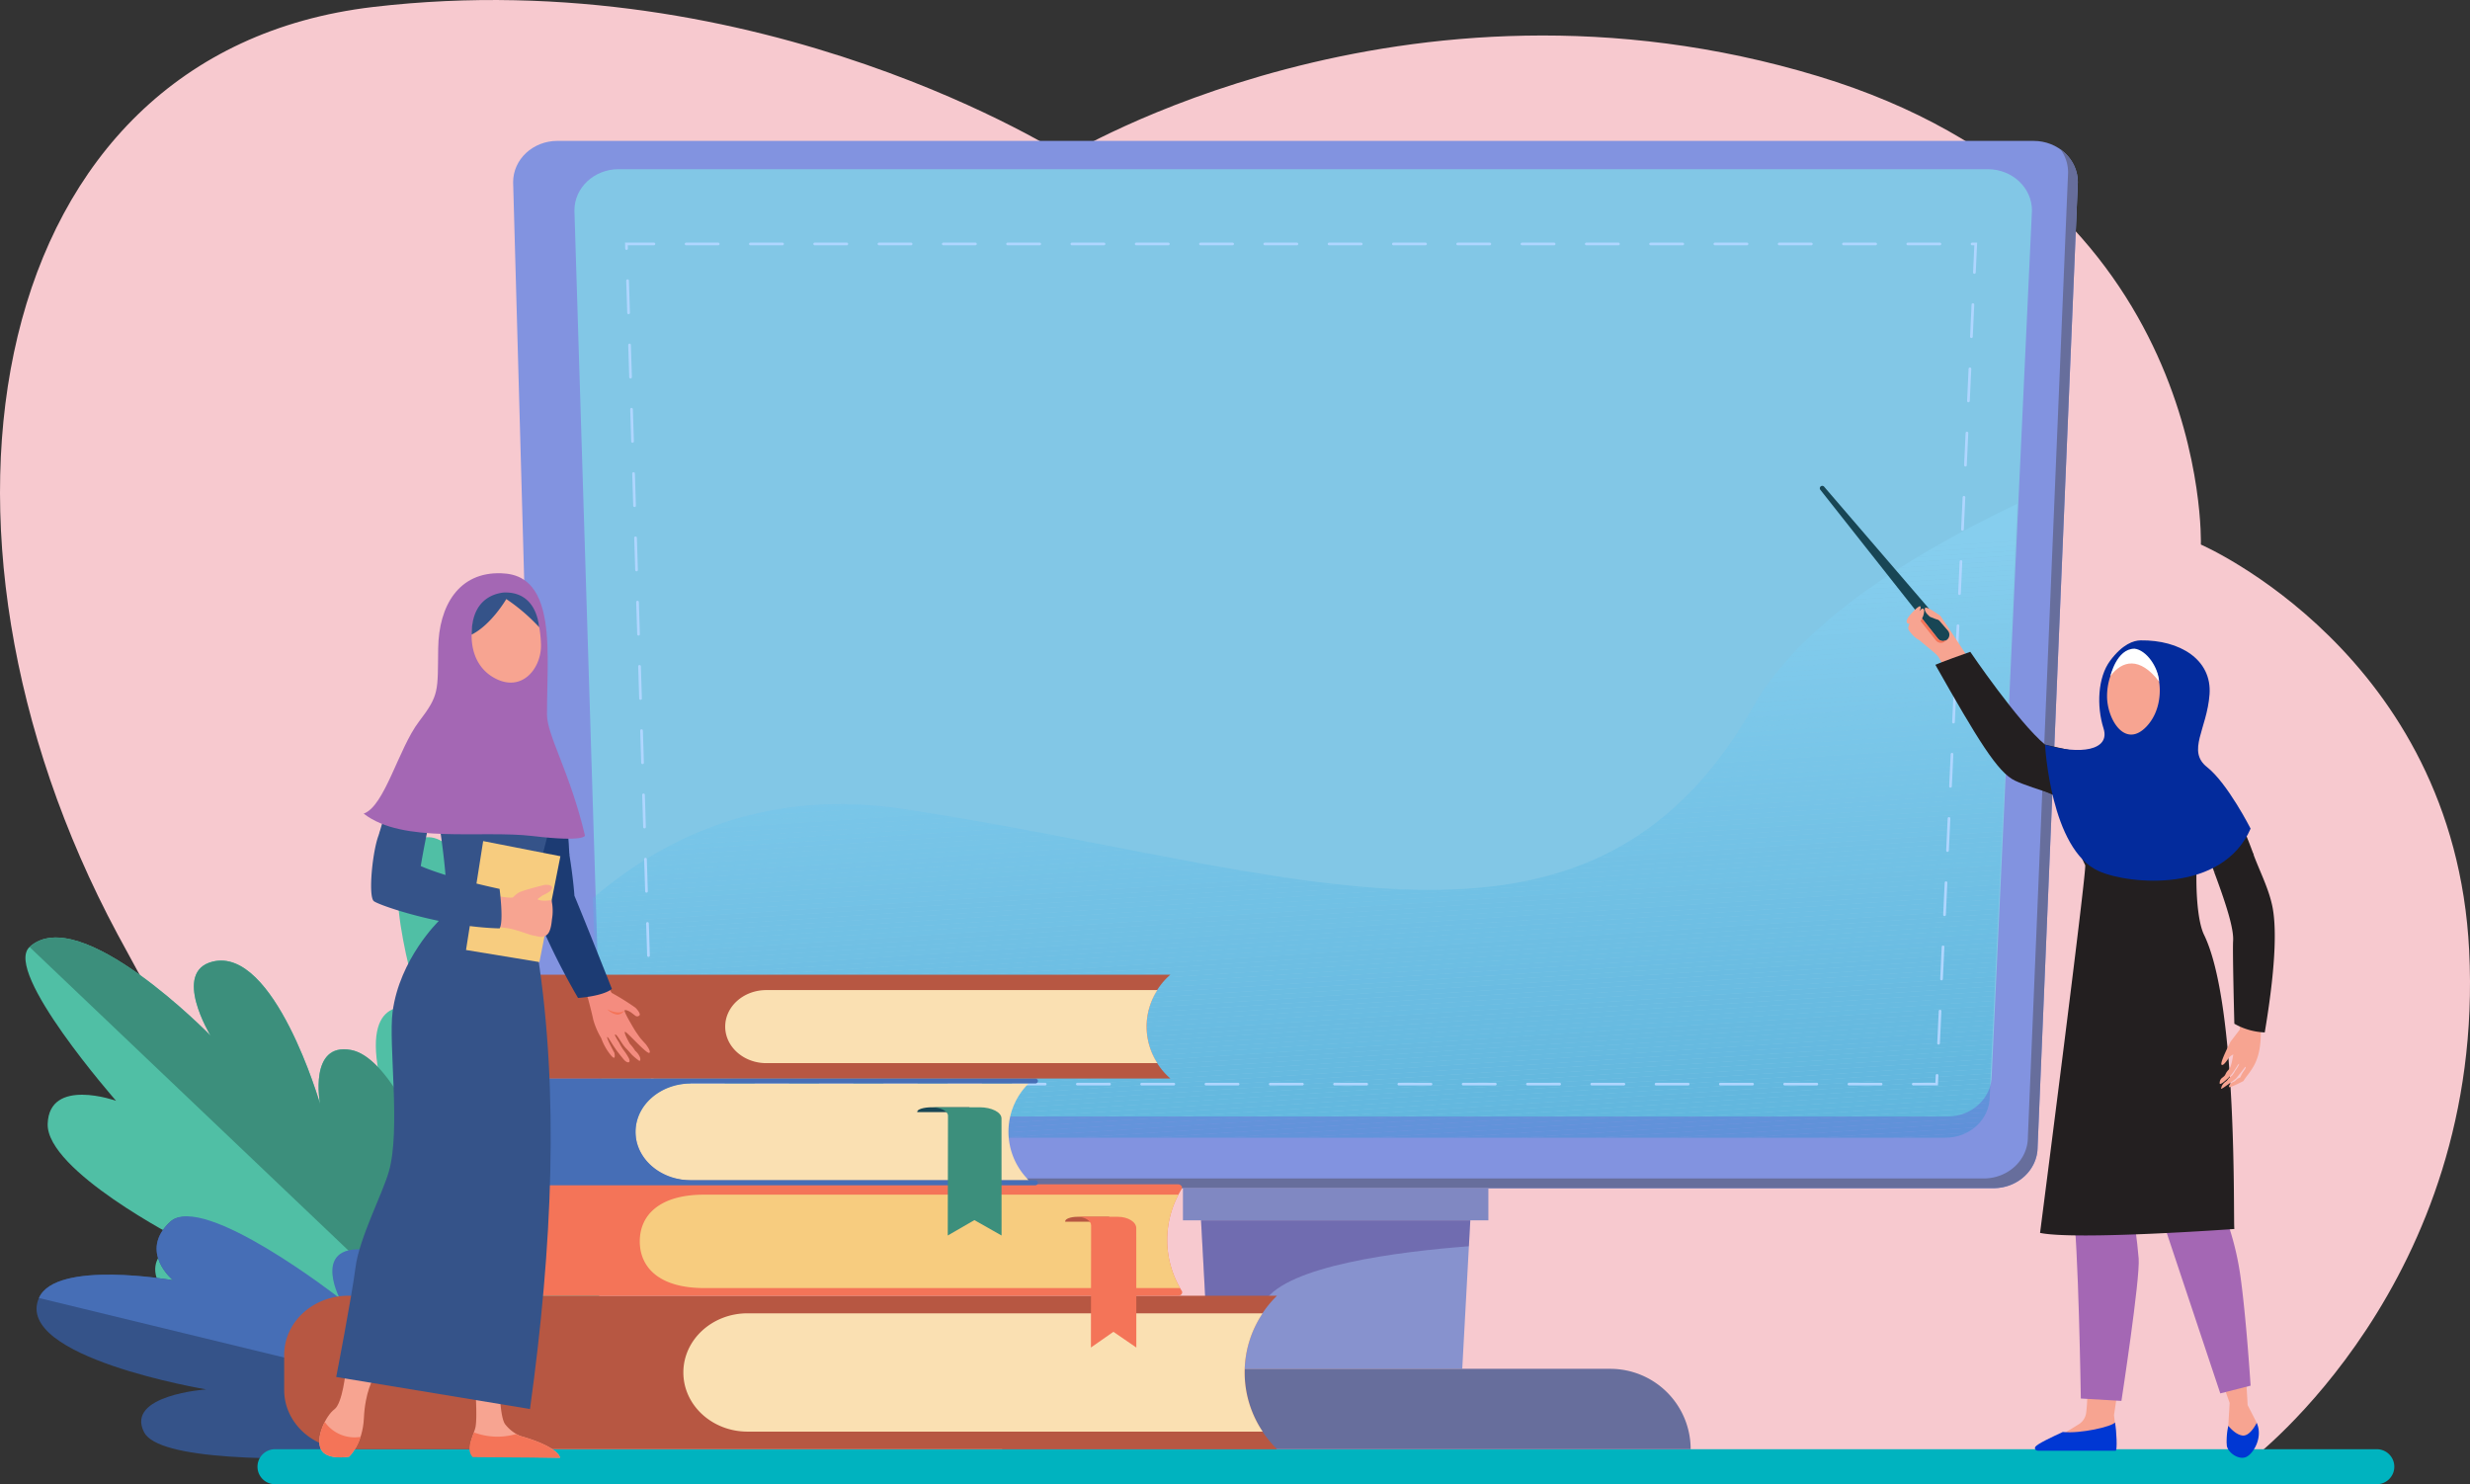 <svg id="Component_2_1" data-name="Component 2 – 1" xmlns="http://www.w3.org/2000/svg" xmlns:xlink="http://www.w3.org/1999/xlink" width="561.853" height="337.608" viewBox="0 0 561.853 337.608">
  <rect x="0" y="0" width="561.853" height="337.608" fill="#333333" stroke="none"/>
  <defs>
    <clipPath id="clip-path">
      <path id="Path_439" data-name="Path 439" d="M571.044,1138.688c-37.785,66.458-103.6,37.147-193.138,23.449-30.077-4.6-53.289,5.183-70.853,20.208l1.4,45.147c0,5.181,4.5,9.381,10.056,9.381H614.7c5.554,0,10.056-4.2,10.056-9.381l6.269-134.82C603.387,1105.841,580.979,1121.214,571.044,1138.688Z" fill="none"/>
    </clipPath>
  </defs>
  <g id="Group_797" data-name="Group 797" transform="translate(-172.147 -978.083)">
    <path id="Path_304" data-name="Path 304" d="M285.477,1310.379s-37.246-27.738-86.6-119.807-30.57-200.479,58.132-210.9,157.578,33.961,157.578,33.961,76.659-46.837,171.164-18.207c89.567,27.135,87.03,106.526,87.03,106.526s57.644,24.916,61.028,92.287c3.793,75.5-49.59,115.9-49.59,115.9Z" fill="#f7c9cf"/>
  </g>
  <g id="Group_803" data-name="Group 803" transform="translate(-172.147 -978.083)">
    <g id="Group_799" data-name="Group 799">
      <g id="Group_798" data-name="Group 798">
        <path id="Path_305" data-name="Path 305" d="M280.629,1306.193s-21.129-71.619-22.825-87.417,10.12-10.9,10.12-10.9-9.939-30.1-2.752-37.248,13.671,6.173,13.671,6.173,2.176-36.543,9.839-36.556c14.274-.026,13.992,39.853,13.992,39.853s3.3-15.986,13.409-9.768c11.253,6.92-4.2,39.814-4.2,39.814s12.258-3.945,16.923,3.781C344.532,1239.968,280.629,1306.193,280.629,1306.193Z" fill="#50bfa5"/>
      </g>
    </g>
    <g id="Group_801" data-name="Group 801">
      <g id="Group_800" data-name="Group 800">
        <path id="Path_306" data-name="Path 306" d="M287.538,1296.713s-60.914-10.186-74.164-20.979-.136-15.66-.136-15.66-30.6-15.687-30.246-26.354,15.556-5.243,15.556-5.243-25.784-29.4-19.679-34.985c11.369-10.4,41.177,20.163,41.177,20.163s-8.851-14.535.47-16.835c14.058-3.469,24.432,32.371,24.432,32.371s-2.635-14.154,7.058-12.268C269.4,1220.305,287.538,1296.713,287.538,1296.713Z" fill="#50bfa5"/>
      </g>
      <path id="Path_307" data-name="Path 307" d="M252.006,1216.923c-9.717-1.757-7.058,12.268-7.058,12.268s-10.374-35.84-24.432-32.371c-9.321,2.3-.47,16.835-.47,16.835s-29.808-30.563-41.177-20.163l108.463,103.239C285.4,1286.87,268.3,1219.868,252.006,1216.923Z" fill="#3c8f7c"/>
    </g>
    <g id="Group_802" data-name="Group 802">
      <path id="Path_308" data-name="Path 308" d="M311.88,1305.116s-32.08-32.624-48.234-36.021-13.249,8.1-13.249,8.1-32.052-28.03-39.48-21.238.607,13.347.607,13.347-26.7-4.73-30.519,4.031c-5.873,13.462,38.035,20.789,38.035,20.789s-18.4,1.275-14.133,9.716C211.342,1316.568,311.88,1305.116,311.88,1305.116Z" fill="#355389"/>
      <path id="Path_309" data-name="Path 309" d="M181.005,1273.332c3.822-8.761,30.519-4.031,30.519-4.031s-8.034-6.556-.607-13.347S249.4,1273.38,249.4,1273.38s-7.322-14,8.833-10.6,53.647,42.335,53.647,42.335Z" fill="#466eb6"/>
    </g>
  </g>
  <g id="Group_804" data-name="Group 804" transform="translate(-172.147 -978.083)">
    <path id="Path_310" data-name="Path 310" d="M712.8,1315.691H234.7a3.98,3.98,0,0,1-3.981-3.98h0a3.981,3.981,0,0,1,3.981-3.981H712.8a3.981,3.981,0,0,1,3.981,3.981h0A3.981,3.981,0,0,1,712.8,1315.691Z" fill="#00b3bf"/>
  </g>
  <g id="Group_817" data-name="Group 817" transform="translate(-172.147 -978.083)">
    <g id="Group_805" data-name="Group 805">
      <path id="Path_311" data-name="Path 311" d="M625.589,1248.358H305.024c-5.553,0-10.055-4.2-10.055-9.381l-6.1-219.462c0-5.182,4.5-9.382,10.056-9.382H634.737c5.553,0,10.055,4.2,10.055,9.382l-9.147,219.462C635.645,1244.158,631.143,1248.358,625.589,1248.358Z" fill="#8293e0"/>
    </g>
    <g id="Group_806" data-name="Group 806">
      <path id="Path_312" data-name="Path 312" d="M640.887,1012.092a8.9,8.9,0,0,1,1.69,5.207l-9.148,219.463c0,5.181-4.5,9.381-10.055,9.381H302.809a10.479,10.479,0,0,1-6.15-1.959,10.251,10.251,0,0,0,8.365,4.174H625.589c5.554,0,10.056-4.2,10.056-9.381l9.147-219.463A9.161,9.161,0,0,0,640.887,1012.092Z" fill="#676e9c"/>
    </g>
    <g id="Group_807" data-name="Group 807">
      <path id="Path_313" data-name="Path 313" d="M308.909,1222.667l-6.1-196.72c0-5.181,4.5-9.381,10.056-9.381H624.3c5.553,0,10.056,4.2,10.056,9.381l-9.148,196.72c0,5.181-4.5,9.381-10.055,9.381H318.965C313.411,1232.048,308.909,1227.848,308.909,1222.667Z" fill="#82c7e6"/>
    </g>
    <g id="Group_810" data-name="Group 810" opacity="0.32" style="mix-blend-mode: screen;isolation: isolate">
      <g id="Group_809" data-name="Group 809">
        <g id="Group_808" data-name="Group 808" clip-path="url(#clip-path)">
          <path id="Path_314" data-name="Path 314" d="M619.6,1236.873l11.421-.742v.742Z" fill="#118dc9"/>
          <path id="Path_315" data-name="Path 315" d="M602.705,1236.873l28.315-1.84v1.1l-11.421.742Z" fill="#128ec9"/>
          <path id="Path_316" data-name="Path 316" d="M585.811,1236.873l45.209-2.938v1.1l-28.315,1.84Z" fill="#138ec9"/>
          <path id="Path_317" data-name="Path 317" d="M568.917,1236.873l62.1-4.036v1.1l-45.209,2.938Z" fill="#148fca"/>
          <path id="Path_318" data-name="Path 318" d="M552.023,1236.873l79-5.133v1.1l-62.1,4.036Z" fill="#1590ca"/>
          <path id="Path_319" data-name="Path 319" d="M535.128,1236.873l95.892-6.231v1.1l-79,5.133Z" fill="#1690cb"/>
          <path id="Path_320" data-name="Path 320" d="M518.234,1236.873l112.786-7.329v1.1l-95.892,6.231Z" fill="#1791cb"/>
          <path id="Path_321" data-name="Path 321" d="M501.34,1236.873l129.68-8.427v1.1l-112.786,7.329Z" fill="#1891cc"/>
          <path id="Path_322" data-name="Path 322" d="M484.446,1236.873l146.574-9.525v1.1l-129.68,8.427Z" fill="#1992cc"/>
          <path id="Path_323" data-name="Path 323" d="M467.552,1236.873,631.02,1226.25v1.1l-146.574,9.525Z" fill="#1a93cd"/>
          <path id="Path_324" data-name="Path 324" d="M450.658,1236.873l180.362-11.72v1.1l-163.468,10.623Z" fill="#1b93cd"/>
          <path id="Path_325" data-name="Path 325" d="M433.764,1236.873l197.257-12.818v1.1l-180.362,11.72Z" fill="#1c94cd"/>
          <path id="Path_326" data-name="Path 326" d="M416.869,1236.873l214.151-13.916v1.1l-197.257,12.818Z" fill="#1d95ce"/>
          <path id="Path_327" data-name="Path 327" d="M399.975,1236.873l231.045-15.014v1.1l-214.151,13.916Z" fill="#1e95ce"/>
          <path id="Path_328" data-name="Path 328" d="M383.081,1236.873l247.939-16.112v1.1l-231.045,15.014Z" fill="#1f96cf"/>
          <path id="Path_329" data-name="Path 329" d="M366.187,1236.873l264.833-17.21v1.1l-247.939,16.112Z" fill="#2097cf"/>
          <path id="Path_330" data-name="Path 330" d="M349.293,1236.873l281.727-18.307v1.1l-264.833,17.21Z" fill="#2197d0"/>
          <path id="Path_331" data-name="Path 331" d="M332.4,1236.873l298.622-19.405v1.1l-281.727,18.307Z" fill="#2298d0"/>
          <path id="Path_332" data-name="Path 332" d="M315.5,1236.873l315.516-20.5v1.1L332.4,1236.873Z" fill="#2399d1"/>
          <path id="Path_333" data-name="Path 333" d="M308.1,1236.873l-.04-.614,322.96-20.987v1.1l-315.516,20.5Z" fill="#2499d1"/>
          <path id="Path_334" data-name="Path 334" d="M308.06,1236.259l-.071-1.093,323.031-20.991v1.1Z" fill="#259ad1"/>
          <path id="Path_335" data-name="Path 335" d="M307.989,1235.166l-.071-1.093,323.1-21v1.1Z" fill="#269ad2"/>
          <path id="Path_336" data-name="Path 336" d="M307.918,1234.072l-.071-1.093,323.173-21v1.1Z" fill="#279bd2"/>
          <path id="Path_337" data-name="Path 337" d="M307.847,1232.979l-.071-1.093,323.244-21.005v1.1Z" fill="#289cd3"/>
          <path id="Path_338" data-name="Path 338" d="M307.776,1231.886l-.071-1.093,323.315-21.01v1.1Z" fill="#299cd3"/>
          <path id="Path_339" data-name="Path 339" d="M307.7,1230.793l-.071-1.093,323.386-21.014v1.1Z" fill="#2a9dd4"/>
          <path id="Path_340" data-name="Path 340" d="M307.634,1229.7l-.071-1.093,323.457-21.019v1.1Z" fill="#2b9ed4"/>
          <path id="Path_341" data-name="Path 341" d="M307.563,1228.606l-.071-1.093L631.02,1206.49v1.1Z" fill="#2c9ed4"/>
          <path id="Path_342" data-name="Path 342" d="M307.492,1227.513l-.071-1.093,323.6-21.028v1.1Z" fill="#2d9fd5"/>
          <path id="Path_343" data-name="Path 343" d="M307.421,1226.42l-.071-1.093,323.671-21.033v1.1Z" fill="#2ea0d5"/>
          <path id="Path_344" data-name="Path 344" d="M307.35,1225.327l-.071-1.093L631.02,1203.2v1.1Z" fill="#2fa0d6"/>
          <path id="Path_345" data-name="Path 345" d="M307.279,1224.234l-.071-1.093L631.02,1202.1v1.1Z" fill="#30a1d6"/>
          <path id="Path_346" data-name="Path 346" d="M307.208,1223.14l-.071-1.093L631.02,1201v1.1Z" fill="#31a2d7"/>
          <path id="Path_347" data-name="Path 347" d="M307.136,1222.047l-.071-1.093L631.02,1199.9v1.1Z" fill="#32a2d7"/>
          <path id="Path_348" data-name="Path 348" d="M307.065,1220.954l-.013-.193v-.9L631.02,1198.8v1.1Z" fill="#33a3d8"/>
          <path id="Path_349" data-name="Path 349" d="M307.053,1218.759l323.967-21.052v1.1l-323.967,21.052Z" fill="#34a3d8"/>
          <path id="Path_350" data-name="Path 350" d="M307.053,1217.661l323.967-21.052v1.1l-323.967,21.052Z" fill="#35a4d8"/>
          <path id="Path_351" data-name="Path 351" d="M307.053,1216.563l323.967-21.052v1.1l-323.967,21.052Z" fill="#36a5d9"/>
          <path id="Path_352" data-name="Path 352" d="M307.053,1215.466l323.967-21.052v1.1l-323.967,21.052Z" fill="#37a5d9"/>
          <path id="Path_353" data-name="Path 353" d="M307.053,1214.368l323.967-21.052v1.1l-323.967,21.052Z" fill="#38a6da"/>
          <path id="Path_354" data-name="Path 354" d="M307.053,1213.27l323.967-21.052v1.1l-323.967,21.052Z" fill="#39a7da"/>
          <path id="Path_355" data-name="Path 355" d="M307.053,1212.172,631.02,1191.12v1.1L307.053,1213.27Z" fill="#3aa7db"/>
          <path id="Path_356" data-name="Path 356" d="M307.053,1211.074l323.967-21.052v1.1l-323.967,21.052Z" fill="#3ba8db"/>
          <path id="Path_357" data-name="Path 357" d="M307.053,1209.977l323.967-21.052v1.1l-323.967,21.052Z" fill="#3ca9dc"/>
          <path id="Path_358" data-name="Path 358" d="M307.053,1208.879l323.967-21.052v1.1l-323.967,21.052Z" fill="#3da9dc"/>
          <path id="Path_359" data-name="Path 359" d="M307.053,1207.781l323.967-21.052v1.1l-323.967,21.052Z" fill="#3eaadc"/>
          <path id="Path_360" data-name="Path 360" d="M307.053,1206.683l323.967-21.052v1.1l-323.967,21.052Z" fill="#3fabdd"/>
          <path id="Path_361" data-name="Path 361" d="M307.053,1205.585l323.967-21.052v1.1l-323.967,21.052Z" fill="#40abdd"/>
          <path id="Path_362" data-name="Path 362" d="M307.053,1204.487l323.967-21.052v1.1l-323.967,21.052Z" fill="#41acde"/>
          <path id="Path_363" data-name="Path 363" d="M307.053,1203.39l323.967-21.052v1.1l-323.967,21.052Z" fill="#42acde"/>
          <path id="Path_364" data-name="Path 364" d="M307.053,1202.292,631.02,1181.24v1.1L307.053,1203.39Z" fill="#43addf"/>
          <path id="Path_365" data-name="Path 365" d="M307.053,1201.194l323.967-21.052v1.1l-323.967,21.052Z" fill="#44aedf"/>
          <path id="Path_366" data-name="Path 366" d="M307.053,1200.1l323.967-21.052v1.1l-323.967,21.052Z" fill="#45aee0"/>
          <path id="Path_367" data-name="Path 367" d="M307.053,1199l323.967-21.052v1.1L307.053,1200.1Z" fill="#47afe0"/>
          <path id="Path_368" data-name="Path 368" d="M307.053,1197.9l323.967-21.052v1.1L307.053,1199Z" fill="#48b0e0"/>
          <path id="Path_369" data-name="Path 369" d="M307.053,1196.8,631.02,1175.75v1.1L307.053,1197.9Z" fill="#49b0e1"/>
          <path id="Path_370" data-name="Path 370" d="M307.053,1195.7l323.967-21.052v1.1L307.053,1196.8Z" fill="#4ab1e1"/>
          <path id="Path_371" data-name="Path 371" d="M307.053,1194.607l323.967-21.052v1.1L307.053,1195.7Z" fill="#4bb2e2"/>
          <path id="Path_372" data-name="Path 372" d="M307.053,1193.509l323.967-21.052v1.1l-323.967,21.052Z" fill="#4cb2e2"/>
          <path id="Path_373" data-name="Path 373" d="M307.053,1192.411l323.967-21.052v1.1l-323.967,21.052Z" fill="#4db3e3"/>
          <path id="Path_374" data-name="Path 374" d="M307.053,1191.313l323.967-21.052v1.1l-323.967,21.052Z" fill="#4eb4e3"/>
          <path id="Path_375" data-name="Path 375" d="M307.053,1190.216l323.967-21.052v1.1l-323.967,21.052Z" fill="#4fb4e4"/>
          <path id="Path_376" data-name="Path 376" d="M307.053,1189.118l323.967-21.052v1.1l-323.967,21.052Z" fill="#50b5e4"/>
          <path id="Path_377" data-name="Path 377" d="M307.053,1188.02l323.967-21.052v1.1l-323.967,21.052Z" fill="#51b5e4"/>
          <path id="Path_378" data-name="Path 378" d="M307.053,1186.922,631.02,1165.87v1.1L307.053,1188.02Z" fill="#52b6e5"/>
          <path id="Path_379" data-name="Path 379" d="M307.053,1185.824l323.967-21.052v1.1l-323.967,21.052Z" fill="#53b7e5"/>
          <path id="Path_380" data-name="Path 380" d="M307.053,1184.727l323.967-21.052v1.1l-323.967,21.052Z" fill="#54b7e6"/>
          <path id="Path_381" data-name="Path 381" d="M307.053,1183.629l323.967-21.052v1.1l-323.967,21.052Z" fill="#55b8e6"/>
          <path id="Path_382" data-name="Path 382" d="M307.053,1182.531l323.967-21.052v1.1l-323.967,21.052Z" fill="#56b9e7"/>
          <path id="Path_383" data-name="Path 383" d="M307.053,1181.433l323.967-21.052v1.1l-323.967,21.052Z" fill="#57b9e7"/>
          <path id="Path_384" data-name="Path 384" d="M307.053,1180.335l323.967-21.052v1.1l-323.967,21.052Z" fill="#58bae8"/>
          <path id="Path_385" data-name="Path 385" d="M307.053,1179.237l323.967-21.052v1.1l-323.967,21.052Z" fill="#59bbe8"/>
          <path id="Path_386" data-name="Path 386" d="M307.053,1178.14l323.967-21.052v1.1l-323.967,21.052Z" fill="#5abbe8"/>
          <path id="Path_387" data-name="Path 387" d="M307.053,1177.042,631.02,1155.99v1.1L307.053,1178.14Z" fill="#5bbce9"/>
          <path id="Path_388" data-name="Path 388" d="M307.053,1175.944l323.967-21.052v1.1l-323.967,21.052Z" fill="#5cbde9"/>
          <path id="Path_389" data-name="Path 389" d="M307.053,1174.846l323.967-21.052v1.1l-323.967,21.052Z" fill="#5dbdea"/>
          <path id="Path_390" data-name="Path 390" d="M307.053,1173.748,631.02,1152.7v1.1l-323.967,21.052Z" fill="#5ebeea"/>
          <path id="Path_391" data-name="Path 391" d="M307.053,1172.651,631.02,1151.6v1.1l-323.967,21.052Z" fill="#5fbeeb"/>
          <path id="Path_392" data-name="Path 392" d="M307.053,1171.553,631.02,1150.5v1.1l-323.967,21.052Z" fill="#60bfeb"/>
          <path id="Path_393" data-name="Path 393" d="M307.053,1170.455,631.02,1149.4v1.1l-323.967,21.052Z" fill="#61c0ec"/>
          <path id="Path_394" data-name="Path 394" d="M307.053,1169.357,631.02,1148.3v1.1l-323.967,21.052Z" fill="#62c0ec"/>
          <path id="Path_395" data-name="Path 395" d="M307.053,1168.259l323.967-21.052v1.1l-323.967,21.052Z" fill="#63c1ec"/>
          <path id="Path_396" data-name="Path 396" d="M307.053,1167.161l323.967-21.052v1.1l-323.967,21.052Z" fill="#64c2ed"/>
          <path id="Path_397" data-name="Path 397" d="M307.053,1166.063l323.967-21.052v1.1l-323.967,21.052Z" fill="#65c2ed"/>
          <path id="Path_398" data-name="Path 398" d="M307.053,1164.966l323.967-21.052v1.1l-323.967,21.052Z" fill="#66c3ee"/>
          <path id="Path_399" data-name="Path 399" d="M307.053,1163.868l323.967-21.052v1.1l-323.967,21.052Z" fill="#67c4ee"/>
          <path id="Path_400" data-name="Path 400" d="M307.053,1162.77l323.967-21.052v1.1l-323.967,21.052Z" fill="#68c4ef"/>
          <path id="Path_401" data-name="Path 401" d="M307.053,1161.672,631.02,1140.62v1.1L307.053,1162.77Z" fill="#69c5ef"/>
          <path id="Path_402" data-name="Path 402" d="M307.053,1160.574l323.967-21.052v1.1l-323.967,21.052Z" fill="#6ac6f0"/>
          <path id="Path_403" data-name="Path 403" d="M307.053,1159.477l323.967-21.052v1.1l-323.967,21.052Z" fill="#6bc6f0"/>
          <path id="Path_404" data-name="Path 404" d="M307.053,1158.379l323.967-21.052v1.1l-323.967,21.052Z" fill="#6cc7f0"/>
          <path id="Path_405" data-name="Path 405" d="M307.053,1157.281l323.967-21.052v1.1l-323.967,21.052Z" fill="#6dc7f1"/>
          <path id="Path_406" data-name="Path 406" d="M307.053,1156.183l323.967-21.052v1.1l-323.967,21.052Z" fill="#6ec8f1"/>
          <path id="Path_407" data-name="Path 407" d="M307.053,1155.085l323.967-21.052v1.1l-323.967,21.052Z" fill="#6fc9f2"/>
          <path id="Path_408" data-name="Path 408" d="M307.053,1153.987l323.967-21.052v1.1l-323.967,21.052Z" fill="#70c9f2"/>
          <path id="Path_409" data-name="Path 409" d="M307.053,1152.89l323.967-21.052v1.1l-323.967,21.052Z" fill="#71caf3"/>
          <path id="Path_410" data-name="Path 410" d="M307.053,1151.792,631.02,1130.74v1.1L307.053,1152.89Z" fill="#72cbf3"/>
          <path id="Path_411" data-name="Path 411" d="M307.053,1150.694l323.967-21.052v1.1l-323.967,21.052Z" fill="#73cbf3"/>
          <path id="Path_412" data-name="Path 412" d="M307.053,1149.6l323.967-21.052v1.1l-323.967,21.052Z" fill="#74ccf4"/>
          <path id="Path_413" data-name="Path 413" d="M307.053,1148.5l323.967-21.052v1.1L307.053,1149.6Z" fill="#75cdf4"/>
          <path id="Path_414" data-name="Path 414" d="M307.053,1147.4l323.967-21.052v1.1L307.053,1148.5Z" fill="#76cdf5"/>
          <path id="Path_415" data-name="Path 415" d="M307.053,1146.3,631.02,1125.25v1.1L307.053,1147.4Z" fill="#77cef5"/>
          <path id="Path_416" data-name="Path 416" d="M307.053,1145.2l323.967-21.052v1.1L307.053,1146.3Z" fill="#78cff6"/>
          <path id="Path_417" data-name="Path 417" d="M307.053,1144.107l323.967-21.052v1.1L307.053,1145.2Z" fill="#79cff6"/>
          <path id="Path_418" data-name="Path 418" d="M307.053,1143.009l323.967-21.052v1.1l-323.967,21.052Z" fill="#7ad0f7"/>
          <path id="Path_419" data-name="Path 419" d="M307.053,1141.911l323.967-21.052v1.1l-323.967,21.052Z" fill="#7bd0f7"/>
          <path id="Path_420" data-name="Path 420" d="M307.053,1140.813l323.967-21.052v1.1l-323.967,21.052Z" fill="#7cd1f7"/>
          <path id="Path_421" data-name="Path 421" d="M307.053,1139.716l323.967-21.052v1.1l-323.967,21.052Z" fill="#7dd2f8"/>
          <path id="Path_422" data-name="Path 422" d="M307.053,1138.618l323.967-21.052v1.1l-323.967,21.052Z" fill="#7ed2f8"/>
          <path id="Path_423" data-name="Path 423" d="M307.053,1137.52l323.967-21.052v1.1l-323.967,21.052Z" fill="#7fd3f9"/>
          <path id="Path_424" data-name="Path 424" d="M307.053,1136.422,631.02,1115.37v1.1L307.053,1137.52Z" fill="#80d4f9"/>
          <path id="Path_425" data-name="Path 425" d="M307.053,1135.324l323.967-21.052v1.1l-323.967,21.052Z" fill="#81d4fa"/>
          <path id="Path_426" data-name="Path 426" d="M307.053,1134.227l323.967-21.052v1.1l-323.967,21.052Z" fill="#82d5fa"/>
          <path id="Path_427" data-name="Path 427" d="M307.053,1133.129l323.967-21.052v1.1l-323.967,21.052Z" fill="#83d6fb"/>
          <path id="Path_428" data-name="Path 428" d="M307.053,1132.031l323.967-21.052v1.1l-323.967,21.052Z" fill="#84d6fb"/>
          <path id="Path_429" data-name="Path 429" d="M307.053,1130.933l323.967-21.052v1.1l-323.967,21.052Z" fill="#85d7fb"/>
          <path id="Path_430" data-name="Path 430" d="M307.053,1129.835l323.967-21.052v1.1l-323.967,21.052Z" fill="#86d8fc"/>
          <path id="Path_431" data-name="Path 431" d="M307.053,1128.737l323.967-21.052v1.1l-323.967,21.052Z" fill="#87d8fc"/>
          <path id="Path_432" data-name="Path 432" d="M307.053,1127.64l323.967-21.052v1.1l-323.967,21.052Z" fill="#88d9fd"/>
          <path id="Path_433" data-name="Path 433" d="M307.053,1126.542,631.02,1105.49v1.1L307.053,1127.64Z" fill="#89d9fd"/>
          <path id="Path_434" data-name="Path 434" d="M307.053,1125.444l323.967-21.052v1.1l-323.967,21.052Z" fill="#8adafe"/>
          <path id="Path_435" data-name="Path 435" d="M307.053,1124.346l323.967-21.052v1.1l-323.967,21.052Z" fill="#8bdbfe"/>
          <path id="Path_436" data-name="Path 436" d="M307.053,1123.248,631.02,1102.2v1.1l-323.967,21.052Z" fill="#8cdbff"/>
          <path id="Path_437" data-name="Path 437" d="M307.053,1122.151,631.02,1101.1v1.1l-323.967,21.052Z" fill="#8ddcff"/>
          <path id="Path_438" data-name="Path 438" d="M631.02,1101.1l-323.967,21.052v-29.478H631.02Z" fill="#8ddcff"/>
        </g>
      </g>
    </g>
    <g id="Group_812" data-name="Group 812">
      <g id="Group_811" data-name="Group 811">
        <path id="Path_440" data-name="Path 440" d="M612.97,1224.989h-5.611a.3.3,0,1,1,0-.609h5.029l.08-1.7a.3.3,0,0,1,.318-.29.3.3,0,0,1,.29.319Zm-12.925,0h-7.313a.3.3,0,1,1,0-.609h7.313a.3.3,0,1,1,0,.609Zm-14.626,0h-7.313a.3.3,0,1,1,0-.609h7.313a.3.3,0,1,1,0,.609Zm-14.627,0h-7.313a.3.3,0,1,1,0-.609h7.313a.3.3,0,1,1,0,.609Zm-14.626,0h-7.313a.3.3,0,1,1,0-.609h7.313a.3.3,0,1,1,0,.609Zm-14.627,0h-7.313a.3.3,0,1,1,0-.609h7.313a.3.3,0,1,1,0,.609Zm-14.626,0H519.6a.3.3,0,1,1,0-.609h7.313a.3.3,0,1,1,0,.609Zm-14.627,0h-7.313a.3.3,0,1,1,0-.609h7.313a.3.3,0,1,1,0,.609Zm-14.626,0h-7.314a.3.3,0,0,1,0-.609h7.314a.3.3,0,0,1,0,.609Zm-14.627,0H475.72a.3.3,0,1,1,0-.609h7.313a.3.3,0,1,1,0,.609Zm-14.626,0h-7.314a.3.3,0,0,1,0-.609h7.314a.3.3,0,0,1,0,.609Zm-14.627,0h-7.313a.3.3,0,1,1,0-.609h7.313a.3.3,0,1,1,0,.609Zm-14.627,0H431.84a.3.3,0,0,1,0-.609h7.313a.3.3,0,1,1,0,.609Zm-14.626,0h-7.313a.3.3,0,1,1,0-.609h7.313a.3.3,0,1,1,0,.609Zm-14.626,0h-7.314a.3.3,0,0,1,0-.609H409.9a.3.3,0,0,1,0,.609Zm-14.627,0h-7.313a.3.3,0,1,1,0-.609h7.313a.3.3,0,1,1,0,.609Zm-14.626,0h-7.314a.3.3,0,0,1,0-.609h7.314a.3.3,0,0,1,0,.609Zm-14.627,0h-7.313a.3.3,0,1,1,0-.609h7.313a.3.3,0,1,1,0,.609Zm-14.626,0h-7.314a.3.3,0,0,1,0-.609h7.314a.3.3,0,0,1,0,.609Zm-14.627,0h-7.313a.3.3,0,1,1,0-.609h7.313a.3.3,0,1,1,0,.609Zm-14.626,0h-1.878l-.235-7.6a.306.306,0,0,1,.3-.314.31.31,0,0,1,.314.3l.217,7.015h1.287a.3.3,0,0,1,0,.609Zm290.97-9.3H613.1a.3.3,0,0,1-.289-.318l.339-7.306a.3.3,0,0,1,.608.028l-.339,7.306A.3.3,0,0,1,613.112,1215.693Zm-293.006-5.323a.3.3,0,0,1-.3-.3l-.226-7.31a.3.3,0,0,1,.609-.019l.226,7.309a.306.306,0,0,1-.3.315Zm293.685-9.287h-.014a.3.3,0,0,1-.29-.318l.34-7.305a.3.3,0,0,1,.318-.29.3.3,0,0,1,.29.318l-.34,7.306A.3.3,0,0,1,613.791,1201.083Zm-294.137-5.333a.3.3,0,0,1-.3-.3l-.227-7.309a.306.306,0,0,1,.3-.315.309.309,0,0,1,.314.3l.226,7.309a.3.3,0,0,1-.3.314Zm294.816-9.278h-.014a.3.3,0,0,1-.29-.318l.34-7.3a.3.3,0,1,1,.608.029l-.34,7.3A.3.3,0,0,1,614.47,1186.472ZM319.2,1181.13a.3.3,0,0,1-.3-.3l-.227-7.309a.306.306,0,0,1,.295-.315.315.315,0,0,1,.314.3l.227,7.309a.3.3,0,0,1-.3.314Zm295.95-9.269h-.014a.3.3,0,0,1-.29-.318l.34-7.306a.293.293,0,0,1,.318-.29.3.3,0,0,1,.29.319l-.34,7.305A.3.3,0,0,1,615.15,1171.861Zm-296.4-5.35a.3.3,0,0,1-.3-.3l-.227-7.31a.3.3,0,0,1,.295-.314.294.294,0,0,1,.314.295l.227,7.31a.3.3,0,0,1-.3.314Zm297.082-9.261h-.014a.3.3,0,0,1-.29-.319l.34-7.3a.3.3,0,0,1,.318-.291.305.305,0,0,1,.29.319l-.34,7.3A.3.3,0,0,1,615.829,1157.25Zm-297.535-5.358a.306.306,0,0,1-.3-.295l-.226-7.31a.3.3,0,0,1,.3-.314.3.3,0,0,1,.314.295l.227,7.309a.306.306,0,0,1-.3.315Zm298.215-9.252h-.014a.3.3,0,0,1-.29-.318l.34-7.306a.3.3,0,0,1,.318-.289.3.3,0,0,1,.29.318l-.34,7.306A.3.3,0,0,1,616.509,1142.64Zm-298.669-5.368a.3.3,0,0,1-.3-.295l-.226-7.31a.3.3,0,0,1,.3-.314.3.3,0,0,1,.314.295l.226,7.31a.3.3,0,0,1-.295.314Zm299.348-9.243h-.014a.3.3,0,0,1-.29-.318l.34-7.3a.3.3,0,0,1,.318-.29.3.3,0,0,1,.29.318l-.34,7.306A.3.3,0,0,1,617.188,1128.029Zm-299.8-5.376a.3.3,0,0,1-.3-.295l-.227-7.31a.305.305,0,1,1,.61-.019l.226,7.31a.3.3,0,0,1-.295.314Zm300.481-9.234h-.015a.3.3,0,0,1-.29-.318l.34-7.306a.321.321,0,0,1,.319-.29.3.3,0,0,1,.289.319l-.339,7.305A.305.305,0,0,1,617.868,1113.419Zm-300.934-5.386a.306.306,0,0,1-.3-.295l-.226-7.31a.3.3,0,0,1,.295-.314.294.294,0,0,1,.314.3l.227,7.31a.3.3,0,0,1-.3.314Zm301.613-9.225h-.014a.3.3,0,0,1-.29-.318l.339-7.305a.3.3,0,0,1,.319-.291.306.306,0,0,1,.29.319l-.34,7.3A.3.3,0,0,1,618.547,1098.808Zm-302.066-5.4a.3.3,0,0,1-.3-.295l-.227-7.309a.306.306,0,0,1,.295-.315.31.31,0,0,1,.314.3l.227,7.309a.3.3,0,0,1-.3.314Zm302.745-9.216h-.014a.305.305,0,0,1-.29-.319l.34-7.305a.3.3,0,1,1,.608.028l-.34,7.306A.3.3,0,0,1,619.226,1084.2Zm-303.2-5.4a.3.3,0,0,1-.305-.295l-.226-7.31a.3.3,0,0,1,.295-.314.308.308,0,0,1,.314.3l.227,7.31a.306.306,0,0,1-.3.314Zm303.878-9.208h-.014a.3.3,0,0,1-.29-.318l.339-7.306a.308.308,0,0,1,.318-.29.3.3,0,0,1,.29.318l-.339,7.306A.3.3,0,0,1,619.906,1069.586Zm-304.332-5.411a.305.305,0,0,1-.3-.3l-.226-7.31a.305.305,0,0,1,.295-.315.3.3,0,0,1,.314.3l.226,7.31a.306.306,0,0,1-.295.314Zm305.011-9.2h-.014a.3.3,0,0,1-.29-.318l.34-7.306a.3.3,0,0,1,.318-.29.305.305,0,0,1,.29.319l-.34,7.305A.3.3,0,0,1,620.585,1054.976Zm-305.464-5.421a.3.3,0,0,1-.3-.3l-.227-7.31a.3.3,0,0,1,.3-.314.3.3,0,0,1,.314.3l.227,7.31a.3.3,0,0,1-.295.314Zm306.144-9.19h-.015a.3.3,0,0,1-.29-.318l.287-6.162h-.507a.3.3,0,1,1,0-.61h1.145l-.316,6.8A.305.305,0,0,1,621.265,1040.365Zm-306.6-5.429a.305.305,0,0,1-.3-.3l-.043-1.367H320.9a.3.3,0,1,1,0,.61H314.95l.023.738a.305.305,0,0,1-.295.314Zm298.759-1.052h-7.313a.3.3,0,1,1,0-.61h7.313a.3.3,0,1,1,0,.61Zm-14.627,0h-7.313a.3.3,0,1,1,0-.61H598.8a.3.3,0,1,1,0,.61Zm-14.626,0h-7.313a.3.3,0,1,1,0-.61h7.313a.3.3,0,1,1,0,.61Zm-14.627,0h-7.313a.3.3,0,1,1,0-.61h7.313a.3.3,0,1,1,0,.61Zm-14.626,0h-7.313a.3.3,0,1,1,0-.61h7.313a.3.3,0,0,1,0,.61Zm-14.627,0h-7.313a.3.3,0,1,1,0-.61h7.313a.3.3,0,1,1,0,.61Zm-14.626,0h-7.314a.3.3,0,0,1,0-.61h7.314a.3.3,0,0,1,0,.61Zm-14.627,0h-7.313a.3.3,0,1,1,0-.61h7.313a.3.3,0,1,1,0,.61Zm-14.626,0H489.1a.3.3,0,0,1,0-.61h7.314a.3.3,0,0,1,0,.61Zm-14.627,0h-7.313a.3.3,0,1,1,0-.61h7.313a.3.3,0,1,1,0,.61Zm-14.626,0h-7.313a.3.3,0,1,1,0-.61h7.313a.3.3,0,0,1,0,.61Zm-14.626,0h-7.314a.3.3,0,0,1,0-.61h7.314a.3.3,0,0,1,0,.61Zm-14.627,0H430.6a.3.3,0,1,1,0-.61h7.313a.3.3,0,1,1,0,.61Zm-14.627,0h-7.313a.3.3,0,0,1,0-.61h7.313a.3.3,0,1,1,0,.61Zm-14.626,0h-7.313a.3.3,0,1,1,0-.61h7.313a.3.3,0,1,1,0,.61Zm-14.627,0h-7.313a.3.3,0,1,1,0-.61h7.313a.3.3,0,1,1,0,.61Zm-14.626,0H372.09a.3.3,0,1,1,0-.61H379.4a.3.3,0,1,1,0,.61Zm-14.627,0h-7.313a.3.3,0,1,1,0-.61h7.313a.3.3,0,1,1,0,.61Zm-14.626,0h-7.313a.3.3,0,1,1,0-.61h7.313a.3.3,0,1,1,0,.61Zm-14.627,0H328.21a.3.3,0,1,1,0-.61h7.313a.3.3,0,1,1,0,.61Z" fill="#afd6ff"/>
      </g>
    </g>
    <g id="Group_813" data-name="Group 813">
      <rect id="Rectangle_27" data-name="Rectangle 27" width="69.476" height="7.313" transform="translate(441.234 1248.358)" fill="#8088c2"/>
    </g>
    <g id="Group_814" data-name="Group 814">
      <path id="Path_441" data-name="Path 441" d="M504.767,1289.446h-57.59l-1.83-33.774H506.6Z" fill="#8792ce"/>
    </g>
    <g id="Group_815" data-name="Group 815" opacity="0.28">
      <path id="Path_442" data-name="Path 442" d="M506.6,1255.672H445.348l1.829,33.774h7.574c.745-5.256,2.229-10.855,5.071-15.348,5.135-8.12,30.48-11.312,46.455-12.53Z" fill="#370c62"/>
    </g>
    <g id="Group_816" data-name="Group 816">
      <path id="Path_443" data-name="Path 443" d="M556.723,1307.729H400.1a18.283,18.283,0,0,1,18.283-18.283H538.439a18.284,18.284,0,0,1,18.284,18.283Z" fill="#676e9c"/>
    </g>
  </g>
  <g id="Group_823" data-name="Group 823" transform="translate(-172.147 -978.083)">
    <path id="Path_444" data-name="Path 444" d="M462.625,1307.729H251.4c-8.068,0-14.609-6.024-14.609-13.455v-8c0-7.431,6.541-13.455,14.609-13.455h211.23a24.357,24.357,0,0,0-.389,34.5Z" fill="#b75742"/>
    <path id="Path_445" data-name="Path 445" d="M459.363,1276.818H342.2c-8.068,0-14.609,6.024-14.609,13.456h0c0,7.431,6.541,13.455,14.609,13.455H459.373A24.137,24.137,0,0,1,459.363,1276.818Z" fill="#fae0b2"/>
    <g id="Group_818" data-name="Group 818">
      <path id="Path_446" data-name="Path 446" d="M440.933,1248.572c.307-.512-.16-1.1-.87-1.1H275.776c-8.76,0-13.167,5.676-13.167,12.677h0c0,7,4.407,12.678,13.167,12.678H440.094c.713,0,1.182-.6.871-1.11h0A21.915,21.915,0,0,1,440.933,1248.572Z" fill="#f47458"/>
      <path id="Path_447" data-name="Path 447" d="M440.228,1249.828H332.318c-10.282,0-14.639,4.756-14.639,10.623s4.357,10.623,14.639,10.623H440.592A21.823,21.823,0,0,1,440.228,1249.828Z" fill="#f7cc7f"/>
    </g>
    <g id="Group_819" data-name="Group 819">
      <path id="Path_448" data-name="Path 448" d="M424.462,1254.863h-7.214c-1.551,0-2.809.463-2.809,1.034v.092h10.023Z" fill="#b75742"/>
      <path id="Path_449" data-name="Path 449" d="M430.616,1257.454c0-1.431-1.884-2.591-4.208-2.591H417.15c1.762,0,3.192.88,3.192,1.966L420.3,1284.6l5.115-3.572,5.214,3.572Z" fill="#f47458"/>
    </g>
    <g id="Group_821" data-name="Group 821">
      <path id="Path_450" data-name="Path 450" d="M406.121,1246.554H329.078c-6.832,0-12.37-4.928-12.37-11.006h0c0-6.078,5.538-11.006,12.37-11.006h77.043a15.461,15.461,0,0,0-.55,21.386Z" fill="#fae0b2"/>
      <path id="Path_451" data-name="Path 451" d="M316.715,1235.548h0c0-6.078,5.669-11.006,12.663-11.006H407.59a.616.616,0,0,0,.656-.575h0a.618.618,0,0,0-.656-.565H283.517c-7.718,0-13.975,5.438-13.975,12.146h0c0,6.708,6.257,12.146,13.975,12.146H407.59a.618.618,0,0,0,.656-.565h0a.617.617,0,0,0-.656-.575H329.378C322.384,1246.554,316.715,1241.626,316.715,1235.548Z" fill="#466eb6"/>
      <g id="Group_820" data-name="Group 820">
        <path id="Path_452" data-name="Path 452" d="M392.669,1229.951h-8.547c-1.838,0-3.328.454-3.328,1.013v.091h11.875Z" fill="#184655"/>
        <path id="Path_453" data-name="Path 453" d="M399.959,1232.492c0-1.4-2.232-2.541-4.986-2.541H384.005c2.089,0,3.782.863,3.782,1.927l-.052,27.239,6.06-3.5,6.177,3.5Z" fill="#3c8f7c"/>
      </g>
    </g>
    <g id="Group_822" data-name="Group 822">
      <path id="Path_454" data-name="Path 454" d="M438.368,1199.8h-166.4c-5.167,0-9.356,3.72-9.356,8.309v6.988c0,4.589,4.189,8.309,9.356,8.309h166.4l-.087-.08A15.592,15.592,0,0,1,438.368,1199.8Z" fill="#b75742"/>
      <path id="Path_455" data-name="Path 455" d="M435.422,1203.293H346.466c-5.167,0-9.356,3.72-9.356,8.309h0c0,4.589,4.189,8.309,9.356,8.309h88.955A15.306,15.306,0,0,1,435.422,1203.293Z" fill="#fae0b2"/>
    </g>
  </g>
  <g id="Group_825" data-name="Group 825" transform="translate(-172.147 -978.083)">
    <path id="Path_456" data-name="Path 456" d="M250.793,1289.974s-.723,7.336-2.58,8.683-4.333,6.33-3.1,9.023,6.438,1.751,6.438,1.751,3.1-2.828,3.374-8.788,2.136-8.99,2.136-8.99Z" fill="#f7a491"/>
    <path id="Path_457" data-name="Path 457" d="M280.2,1292.9s.585,7.4.11,9.808c-.254,1.288-1.671,3.939-1.021,5.151a3.26,3.26,0,0,0,1.393,1.515l18.851.3s-.041-2.378-9.008-4.95a8.574,8.574,0,0,1-3.394-2.575c-1.21-1.344-1.316-7.863-1.316-7.863Z" fill="#f7a491"/>
    <path id="Path_458" data-name="Path 458" d="M293.66,1194.517s2.15,12.018.738,19.9-7.32,81.3-7.32,81.3l-8.984.1s-1.65-30.059-1.367-34.3a63.312,63.312,0,0,1,2.246-10.792l.179-25.694,9.5-32.358Z" fill="#3c8f7c"/>
    <path id="Path_459" data-name="Path 459" d="M271.979,1187.552s-8.939,8.631-10.529,20.715c-.966,7.345,1.875,26.737-.84,36.267-1.47,5.159-6.747,15.177-7.594,21.843s-4.394,24.93-4.394,24.93l44.082,7.281c5.158-37.218,6.572-72.1,1.762-103.259l-1.762-6.066Z" fill="#355389"/>
    <path id="Path_460" data-name="Path 460" d="M254.162,1304.925a8.308,8.308,0,0,1-8.142-3.4c-1.028,2-1.659,4.505-.9,6.151,1.238,2.694,6.438,1.751,6.438,1.751A11.164,11.164,0,0,0,254.162,1304.925Z" fill="#f47458"/>
    <path id="Path_461" data-name="Path 461" d="M290.525,1304.732a4.132,4.132,0,0,1-.987-.452,15.28,15.28,0,0,1-9.591-.376c-.475,1.344-1.134,2.929-.992,3.947a2.657,2.657,0,0,0,.722,1.68l19.856.151S299.492,1307.3,290.525,1304.732Z" fill="#f47458"/>
    <g id="Group_824" data-name="Group 824">
      <path id="Path_462" data-name="Path 462" d="M318.989,1215.542s-.888-.954-1.159-1.294c-.317-.4-1.174-1.66-1.174-1.66s-2.776-4.537-2.419-4.71,1.274.348,1.545.569.609.456.88.677a.693.693,0,0,0,.964-.1c.3-.31-.584-1.423-.968-1.747a55.97,55.97,0,0,0-5.334-3.327c-.458-.28-3.8-9.011-5.191-11.915h0c-2.128-4.818-4.07-9.874-4.293-10.385l-2.68-22.3-8.7-2.264s2.62,24.79,2.895,26.016c.131.583,5.942,11.38,5.946,11.378,3.2,5.141,6.035,9.664,6.554,10.548,0,0,.832,3.049,1.246,5.02a17.309,17.309,0,0,0,1.8,4.165,12.975,12.975,0,0,0,2.167,3.86c1.329,1.634.828-.523.828-.523s-1.911-3.468-1.607-3.571c.233-.08,1.163,1.876,2.614,3.7.373.469.743.93,1.087,1.351.9,1.106,1.847.87,1.091-.436a14.047,14.047,0,0,0-1.137-1.709,11.669,11.669,0,0,1-.969-1.665,15.289,15.289,0,0,1-.988-1.721c.072,0,.1-.284.507.2.495.584,1.268,2.055,2.064,2.857.451.455,1.335,1.462,1.335,1.462a13.556,13.556,0,0,0,1.721,1.408c.583-.376-.265-1.76-.96-2.3a9.519,9.519,0,0,0-1.224-1.6s-1.466-2.524-1.106-2.737c.294-.175,4.987,5.194,5.545,4.776C320.327,1217.219,318.989,1215.542,318.989,1215.542Z" fill="#f48c7f"/>
      <path id="Path_463" data-name="Path 463" d="M297.417,1170.88c1.128-.424,3.338-3.9,4.247,1.62s1.147,9.333,1.147,9.333c2.941,7.066,8.524,21.2,8.524,21.2-2.12,1.7-7.7,2.049-7.7,2.049a158.375,158.375,0,0,1-10.246-20.987A18.381,18.381,0,0,1,297.417,1170.88Z" fill="#1c3b73"/>
      <path id="Path_464" data-name="Path 464" d="M310.281,1207.65s2.555,1.446,3.915.257a1.955,1.955,0,0,1-1.63.976A3.913,3.913,0,0,1,310.281,1207.65Z" fill="#f47458"/>
    </g>
    <path id="Path_465" data-name="Path 465" d="M291.754,1142.209s2.593,1.2,6.1,8.3c3.27,6.616,3.806,21.992,3.806,21.992s-5.2,1.653-8.19,1.084S291.754,1142.209,291.754,1142.209Z" fill="#1c3b73"/>
    <path id="Path_466" data-name="Path 466" d="M281.936,1139.982s-1.735.144-10.551,2.023a8.519,8.519,0,0,0-4.553,3.493c-4.507,8.013-8.474,22.364-8.474,22.364s7.364,2.409,9.924,2.409l3.031-9.55s3.446,20.145,2.023,23.558-4.986,12.068-4.986,12.068.057,1.846,13.518,3.263a52.946,52.946,0,0,0,12.136-.589s-1.225-13.081-.138-18.767c1.771-9.261,5.223-20.349,5.4-21.759.284-2.276-4.96-15.155-7.67-16.37a16.649,16.649,0,0,0-2.891-1.2A47.26,47.26,0,0,0,281.936,1139.982Z" fill="#355389"/>
    <path id="Path_467" data-name="Path 467" d="M294.846,1196.924l-16.693-2.748,3.9-24.775,17.57,3.444Z" fill="#f7cc7f"/>
    <path id="Path_468" data-name="Path 468" d="M297.6,1182.868c-.032-.128-1.854.373-3.108-.168-.25-.108.868-.717,1.042-.927.023-.028,2.2-.88,2.2-1.747s-1.77-.65-1.77-.65-5.131,1.264-5.926,1.806a6.72,6.72,0,0,0-1.226,1.044,4.689,4.689,0,0,1-.761.04c-4.442-.278-11.329-2.632-21.788-6.407l1.078-5.661a61.123,61.123,0,0,1-8.02-2.032c-.735,4.335-2.233,11.808-1.585,13.414.454,1.126,6.017,2.9,12.259,4.6,7.951,2.175,10.157,2.122,17.261,2.985,2.153.252,4.945,1.463,6.051,1.683,1.645.328,2.188.623,3.187-.082.842-.594,1.106-2.406,1.2-3.54A11.043,11.043,0,0,0,297.6,1182.868Z" fill="#f7a491"/>
    <path id="Path_469" data-name="Path 469" d="M263.99,1163.637c-3.6,1.272-4.162.712-5.632,4.225s-2.529,14.215-1.151,15.223,15.5,5.834,28.579,6.178c.993-1.459,0-8.985,0-8.985-12.786-2.756-17.927-5.194-17.927-5.194.795-4.928,2.332-11.924,2.332-11.924A20.206,20.206,0,0,1,263.99,1163.637Z" fill="#355389"/>
    <path id="Path_470" data-name="Path 470" d="M283.11,1130.853s-.282,6.446-1.1,8.819,1.722,10.982,6.86,12.238c4.63,1.132,1.289-6.911.647-10.337-.071-.375.827-12.311.827-12.311Z" fill="#f7a491"/>
    <path id="Path_471" data-name="Path 471" d="M290,1133.014c.4-2.036.778-3.724.778-3.724l-7.666,1.563s-.058,1.319-.2,2.982A6.193,6.193,0,0,0,290,1133.014Z" fill="#f47458"/>
    <path id="Path_472" data-name="Path 472" d="M286.185,1108.484c-9.646-.353-14.236,7.349-14.364,17.1s.3,10.519-4.368,16.636-7.773,19.225-12.578,20.939c8.9,6.943,26.724,3.692,38.518,5.1s11.821-.1,11.821-.1c-3.419-14.457-8.639-22.805-8.639-27.526,0-9.017.733-17.217-.928-23.676C293.739,1109.544,289.3,1108.6,286.185,1108.484Z" fill="#a467b4"/>
    <path id="Path_473" data-name="Path 473" d="M285.428,1113.316a8.785,8.785,0,0,0-4.746,3.8c-1.736,2.964-2.6,11.475,3.788,15.107s10.926-2.187,10.733-7.631S293.48,1111.95,285.428,1113.316Z" fill="#f7a491"/>
    <path id="Path_474" data-name="Path 474" d="M279.425,1122.44c4.5-2.254,7.892-8.091,7.892-8.091a42.309,42.309,0,0,1,7.493,6.424c-.647-5.293-3.544-8.12-8.137-7.908C284.271,1113.148,279.425,1114.632,279.425,1122.44Z" fill="#355389"/>
  </g>
  <g id="Group_826" data-name="Group 826" transform="translate(-172.147 -978.083)">
    <path id="Path_475" data-name="Path 475" d="M660.414,1216.363l-4.462,39.463s2.181,8.345,1.918,10.716-4.85,33.472-4.85,33.472l.207,1.708.112,5.061-17.145.128a77.015,77.015,0,0,0,8.668-4.768,3.643,3.643,0,0,0,1.8-2.5c1.35-9.586-1.681-41.535-1.681-41.535l-2.1-41.622Z" fill="#f7a491"/>
    <path id="Path_476" data-name="Path 476" d="M654.709,1296.74l-9.234-.541s-.541-35.688-1.8-43.439-2-33.637-.721-43.619c1.1-8.589,5.213-22.327,5.213-22.327l14.253,2.861,2.884.721-7.751,65.068s.718,4.394,1.079,8.9S654.709,1296.74,654.709,1296.74Z" fill="#a467b4"/>
    <path id="Path_477" data-name="Path 477" d="M673.927,1223.629c.962.24,2.441,34.11,3.238,35.611,5.048,9.517,6.248,38.45,6.248,38.45l2.082,4.052-.477,3.9s-3.768,2.138-6.412.7l.41-3.91.312-5.223-12.737-36.047-6.969-36.768Z" fill="#f7a491"/>
    <path id="Path_478" data-name="Path 478" d="M653.421,1308.084h-17.7c-.654-.059-.814-.588-.587-.914.468-.672,3.92-2.286,6.241-3.356,4.07.424,11.226-1.237,11.868-2.171C653.614,1303.514,653.785,1308,653.421,1308.084Z" fill="#0037d3"/>
    <path id="Path_479" data-name="Path 479" d="M685.485,1301.731s-1.45,3.022-3.15,2.894-3.309-2.214-3.309-2.214a15.564,15.564,0,0,0-.339,4.547c.3,1.614,2.719,3.272,4.376,2.549S686.972,1305.045,685.485,1301.731Z" fill="#0037d3"/>
    <path id="Path_480" data-name="Path 480" d="M666.414,1182.489a17.857,17.857,0,0,0,.811,3.785,84.263,84.263,0,0,1,5.926,11.2,44.275,44.275,0,0,1,2.647,10.3c1.86,10.813,1.261,43.8,1.261,43.8a64.873,64.873,0,0,1,4.687,16.582c1.351,9.463,2.346,25.121,2.346,25.121l-6.894,1.757-14.017-42.018s-6.666-36.794-8.829-41.66-6.232-24.625-6.232-24.625Z" fill="#a467b4"/>
    <path id="Path_481" data-name="Path 481" d="M677.021,1244.764c0,.006,0,.006-.005,0Z" fill="#f47458"/>
    <path id="Path_482" data-name="Path 482" d="M606.362,1120.745c.157-1.455,4.177-2.627,5.359-2.975s.416-.065,1.728.357c.16.051,4.132,6.107,4.132,6.107,1.253,1.972,12.744,19.534,16.614,22.2,3.954,2.723,19.708,7.472,19.708,7.472l.721,10.057s-21.751-7.455-26.406-11.453c-3.856-3.31-11.541-19.248-15.205-25.122l0,0C612.055,1126.161,606.206,1122.2,606.362,1120.745Z" fill="#f7a491"/>
    <path id="Path_483" data-name="Path 483" d="M643.219,1155.4c.283-.565-5.881-7.937-5.881-7.937-6.153-5.109-17.014-21.116-17.014-21.116-6.546,2.309-7.939,2.957-7.939,2.957,9.6,16.941,14.157,24.487,18.114,26.351s14.84,4.833,14.84,4.833Z" fill="#231f20"/>
    <path id="Path_484" data-name="Path 484" d="M661.828,1150.967c9.681.138,13.4-1.357,20.91,16.3,1.306,3.072,2.052,5.289,2.072,5.343,0,0-6.607,2.968-8.973,3.921,0,0-2.325-7.115-3.284-6.29s-1.437,15.544.948,20.473c7.79,15.952,6.6,65.311,6.9,66.923,0,0-36.025,2.6-44.2.89,0,0,10.675-82.675,10.269-83.628s-2.883-5.122-.856-9.842c.362-.842,1.264-3.365.631-3.538a89.268,89.268,0,0,1-12.437-5.081l3.537-8.977s10.95,2.5,14.667,2.964a86.869,86.869,0,0,0,9.77.536Z" fill="#231f20"/>
    <path id="Path_485" data-name="Path 485" d="M687.964,1186.939c.33,1.9-1.005,21.432-1.559,25.372.185,7.607-2.514,9.341-3.963,11.686,0,0-3.1,1.6-3.219,1.365-.155-.285.148-.676.626-1.012.186-.127.434-.191.634-.322s.382-.374.554-.491a3.119,3.119,0,0,1,.712-.376,8.472,8.472,0,0,1,.505-1.022c.22-.379.559-.8.608-.909.277-.661-.046-.434-.046-.434-.316.517-2.062,2.625-2.062,2.625s-3.325,2.574-3.373,2.31a2.208,2.208,0,0,1,.608-1.251c.144-.185.545-.415.743-.636.153-.166.289-.4.483-.592.2-.21.5-.338.712-.553a7.024,7.024,0,0,0,.641-1.015c.811-1.057,1.107-1.871.767-1.534-.5.506-1.264,2.565-3.577,4.208-.391.267-.655.366-.694.2a1.555,1.555,0,0,1,.275-1.029c.2-.289.617-.459.887-.827.157-.215.247-.508.408-.74.64-.921.925-.438,1.522-4.032a3.592,3.592,0,0,0-.767.488c-.254.219-1.467,2.3-1.906,1.851s2.07-5.269,2.07-5.269l2.088-2.728c-.469-18.537-1.037-22.975-1.157-23.127C680.484,1189.147,687.056,1181.715,687.964,1186.939Z" fill="#f7a491"/>
    <path id="Path_486" data-name="Path 486" d="M679.7,1174.236a18.25,18.25,0,0,0-3.864,2.3c3.42,9.138,4.429,13.35,4.278,15.612s.282,18.8.282,18.8a15.215,15.215,0,0,0,6.916,1.979c2.826-16.818,2.544-24.874,1.7-28.831s-2.744-7.623-4.2-11.477S679.7,1174.236,679.7,1174.236Z" fill="#231f20"/>
    <path id="Path_487" data-name="Path 487" d="M661.454,1143.294s.269,6.126,1.047,8.381-1.636,10.437-6.519,11.63-.086-9.718-.166-12.092a89.134,89.134,0,0,0-1.647-9.405Z" fill="#f7a491"/>
    <path id="Path_488" data-name="Path 488" d="M654.908,1145.347c-.382-1.934-.739-3.539-.739-3.539l7.285,1.486s.055,1.253.187,2.834A5.885,5.885,0,0,1,654.908,1145.347Z" fill="#f47458"/>
    <path id="Path_489" data-name="Path 489" d="M659.068,1123.746c8.9-.116,16.252,4.344,15.687,12.258s-5.224,12.9-.563,16.572,9.9,13.992,9.9,13.992c-6.369,14.7-27.541,12.754-34.493,9.682-11.056-4.886-12.261-28.784-12.261-28.784,7.915,2.359,14.9,1.347,13.3-3.7s-1.323-11.59,1.5-15.383S657.5,1123.766,659.068,1123.746Z" fill="#032b9c"/>
    <path id="Path_490" data-name="Path 490" d="M658.933,1126.41a8.669,8.669,0,0,1,3.95,5.038c1.027,3.1.848,8.48-2.543,11.972-4.867,5.011-8.9-1.778-8.9-6.955C651.43,1130.459,655.306,1125.153,658.933,1126.41Z" fill="#f7a491"/>
    <path id="Path_491" data-name="Path 491" d="M652.2,1131.881c2.694-3.607,6.689-4.482,11.082,1.235-.218-3.4-2.952-7.181-5.585-7.48C653.591,1125.636,652.2,1131.881,652.2,1131.881Z" fill="#fff"/>
    <path id="Path_492" data-name="Path 492" d="M586.213,1089.487l26.7,33.8.024.03a1.455,1.455,0,1,0,2.283-1.8c-.011-.015-.026-.033-.038-.047l-28.1-32.678-.01-.011a.557.557,0,0,0-.858.709Z" fill="#184655"/>
    <path id="Path_493" data-name="Path 493" d="M609.215,1118.609l3.7,4.679.024.03a1.455,1.455,0,0,0,1.927.323,1.456,1.456,0,0,1-2.367.116l-.023-.029-3.847-4.871C608.819,1118.771,609.018,1118.688,609.215,1118.609Z" fill="#f47458"/>
    <path id="Path_494" data-name="Path 494" d="M609.347,1116.527s-3.948,3.5-2.956,4.965c1.1,1.618,2.5,2.49,2.575,2a13.806,13.806,0,0,0-.847-2.846,10.94,10.94,0,0,0,1.494-2.437C609.858,1117.358,610.041,1116.475,609.347,1116.527Z" fill="#f7a491"/>
    <path id="Path_495" data-name="Path 495" d="M611.193,1118.4s2.485,1.07,2.626.763-.37-1.031-.37-1.031-3.344-2.54-3.466-1.629S611.193,1118.4,611.193,1118.4Z" fill="#f7a491"/>
    <path id="Path_496" data-name="Path 496" d="M606.8,1117.77s2.147-2.434,2.231-1.622c.1.98-1.689,3.819-2.568,3.819S605.585,1119.122,606.8,1117.77Z" fill="#f7a491"/>
  </g>
</svg>
